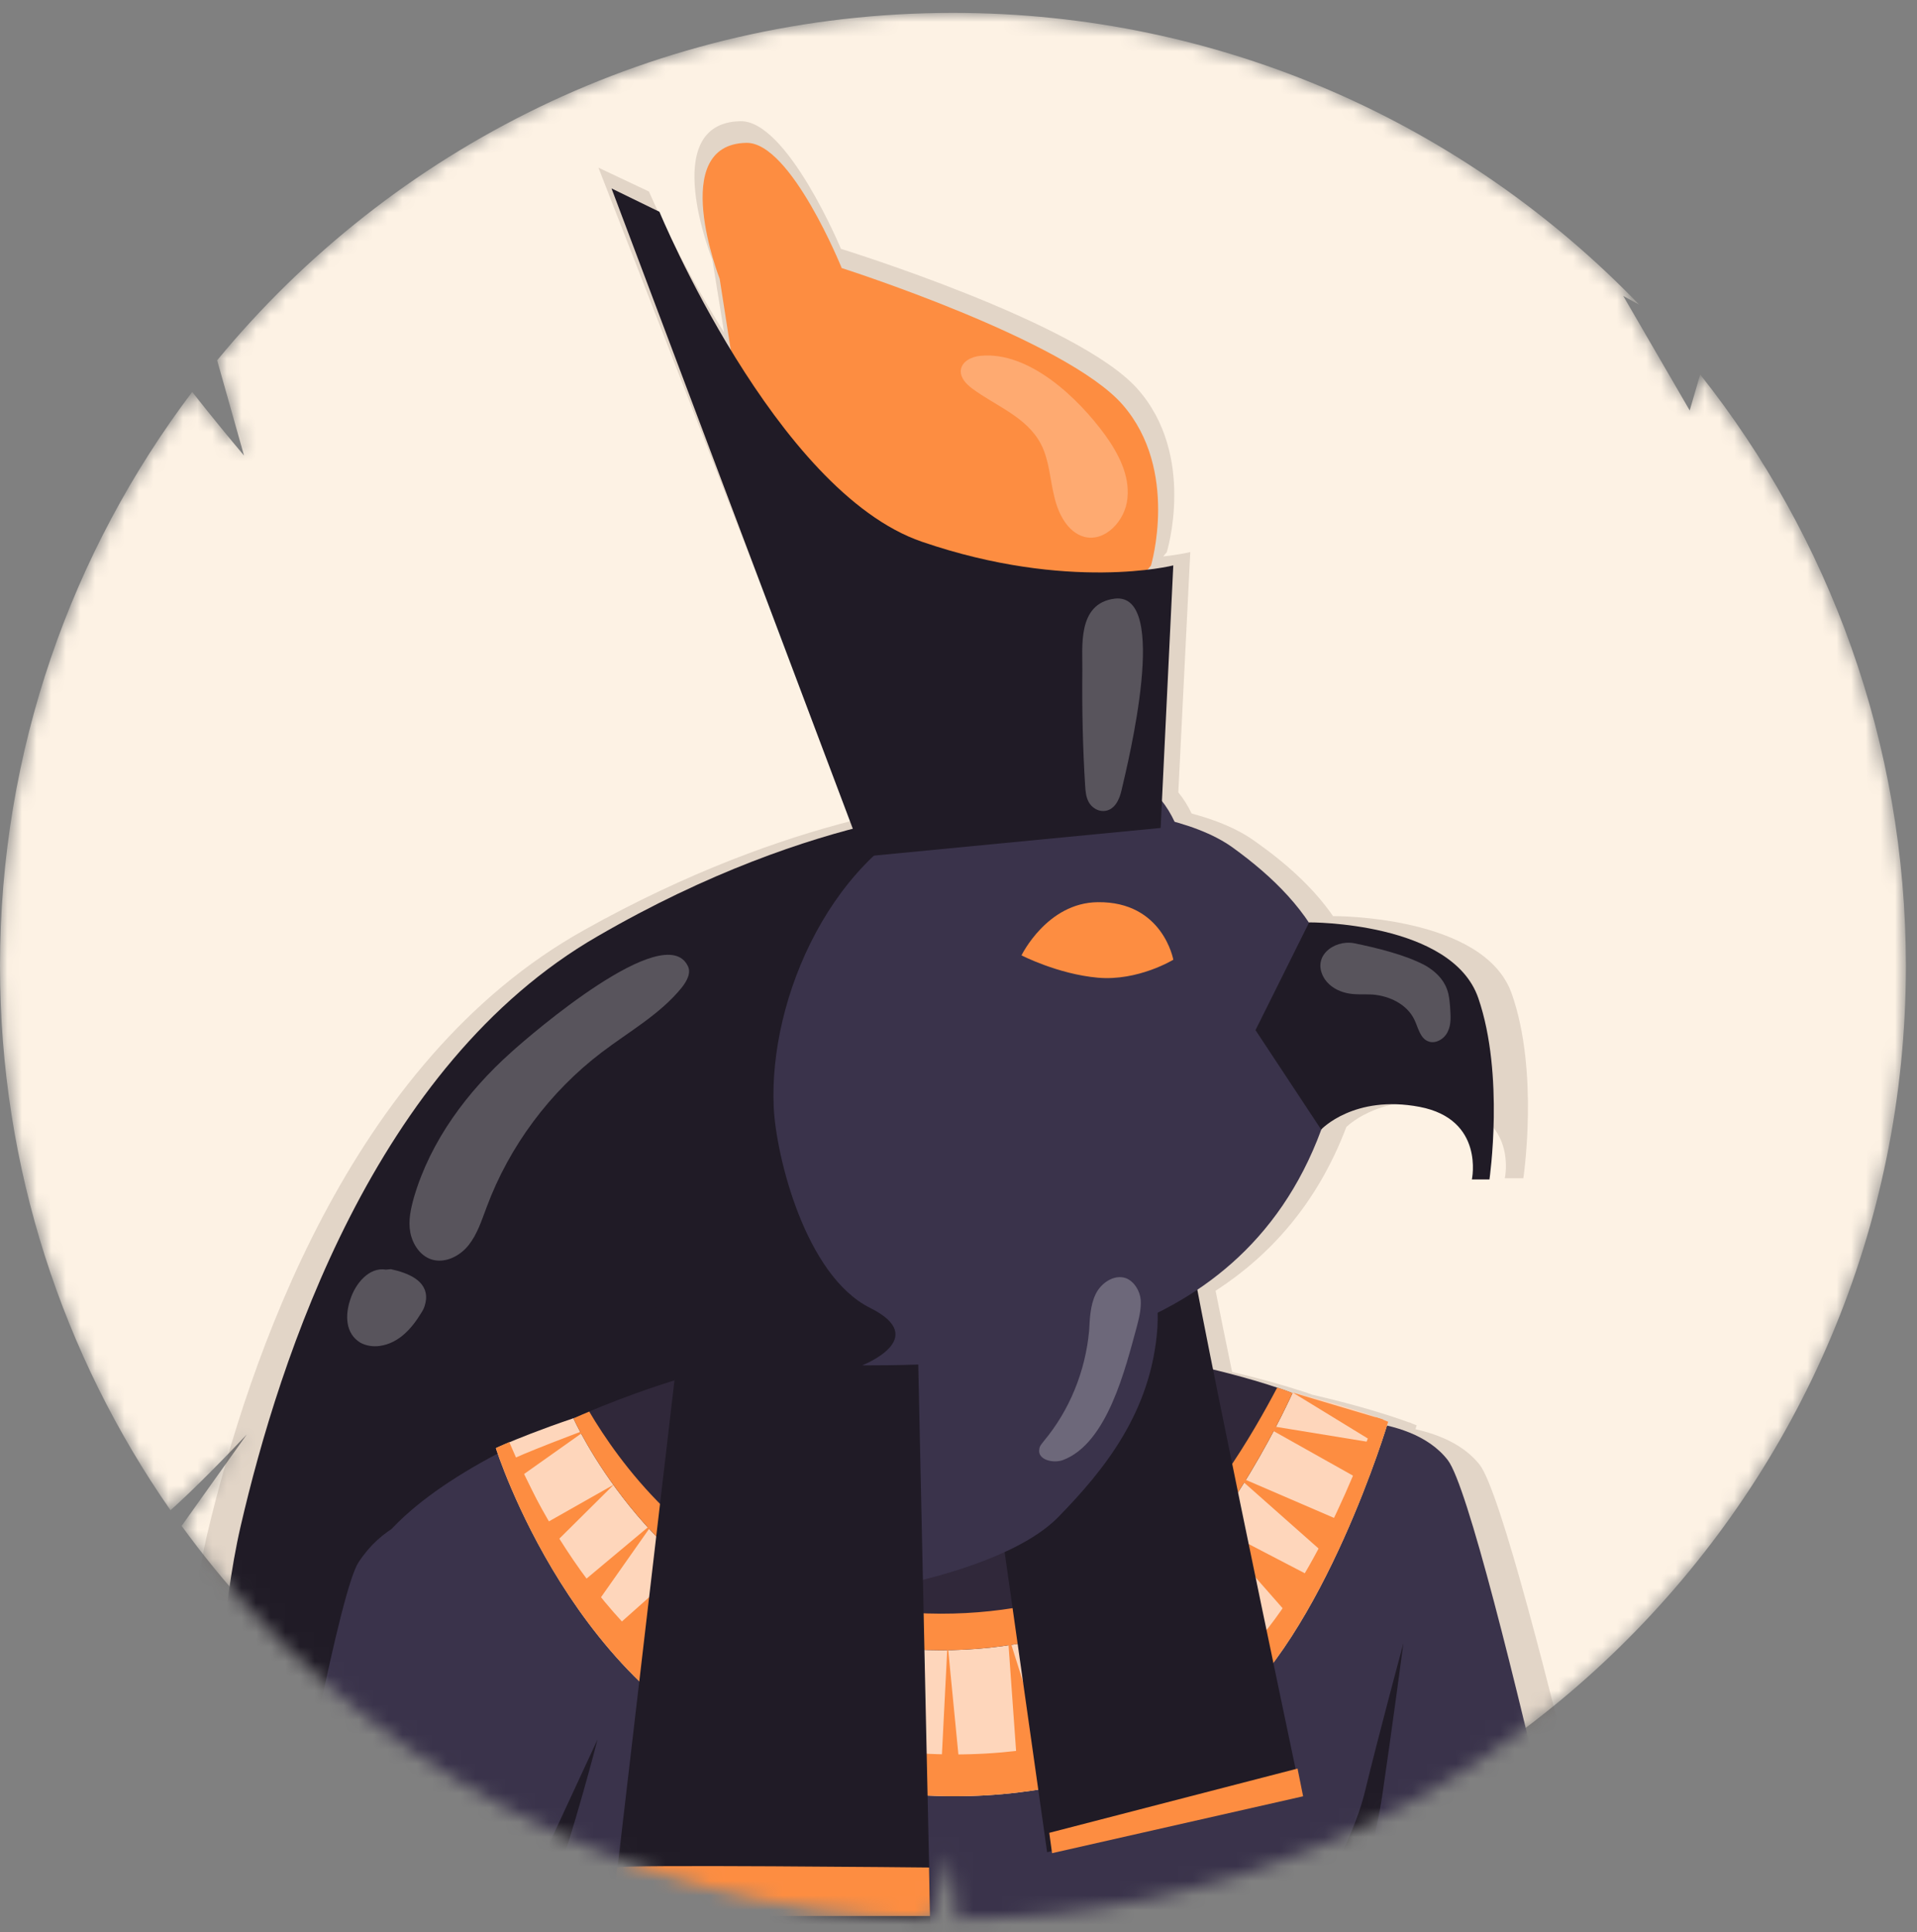 <svg width="131" height="132" viewBox="0 0 131 132" fill="none" xmlns="http://www.w3.org/2000/svg">
<rect x="0" y="0" width="131" height="132" fill="#808080" stroke="none"/>
<mask id="mask0_299_11981" style="mask-type:alpha" maskUnits="userSpaceOnUse" x="0" y="0" width="131" height="132">
<path fill-rule="evenodd" clip-rule="evenodd" d="M65.401 131.12C101.237 130.969 130.241 101.871 130.241 66C130.241 50.73 124.985 36.688 116.183 25.583L115.468 28.042L110.927 20.22L112.014 20.816C100.169 8.525 83.537 0.88 65.12 0.88C44.872 0.88 26.782 10.121 14.838 24.617L16.676 31.123C15.803 30.092 14.487 28.497 13.134 26.776C4.889 37.686 0 51.272 0 66C0 79.823 4.307 92.64 11.651 103.182C13.222 101.787 15.464 99.491 16.863 98.005L12.412 104.25C23.97 120.15 42.547 130.618 63.591 131.103L64.923 126.68L65.401 131.12Z" fill="#FDF3E7"/>
</mask>
<g mask="url(#mask0_299_11981)">
<path fill-rule="evenodd" clip-rule="evenodd" d="M65.401 131.12C101.237 130.969 130.241 101.871 130.241 66C130.241 50.73 124.985 36.688 116.183 25.583L115.468 28.042L110.927 20.22L112.014 20.816C100.169 8.525 83.537 0.88 65.12 0.88C44.872 0.88 26.782 10.121 14.838 24.617L16.676 31.123C15.803 30.092 14.487 28.497 13.134 26.776C4.889 37.686 0 51.272 0 66C0 79.823 4.307 92.64 11.651 103.182C13.222 101.787 15.464 99.491 16.863 98.005L12.412 104.25C23.97 120.15 42.547 130.618 63.591 131.103L64.923 126.68L65.401 131.12Z" fill="#FDF2E4"/>
<path fill-rule="evenodd" clip-rule="evenodd" d="M77.71 26.545C81.778 31.093 79.732 37.729 79.732 37.729L79.483 38.019C80.682 37.881 81.339 37.719 81.339 37.719L80.521 54.133C80.891 54.587 81.19 55.078 81.431 55.579C83.067 56.018 84.536 56.611 85.658 57.405C87.757 58.878 89.693 60.561 91.107 62.607L91.117 62.589C91.117 62.589 101.402 62.524 103.299 67.872C105.196 73.219 104.098 80.5 104.098 80.5H102.833C102.833 80.5 103.765 76.312 99.072 75.442C94.606 74.62 92.251 76.76 92.004 76.999L91.982 77.055C90.01 82.221 86.809 85.762 83.068 88.187C83.382 89.771 83.769 91.664 84.199 93.737C86.304 94.226 87.863 94.691 88.817 95.001L88.819 94.998C89.202 95.116 89.485 95.216 89.668 95.285C93.041 96.061 95.246 96.801 96.225 97.158L96.442 97.22L96.435 97.235L96.536 97.273C96.717 97.341 96.808 97.38 96.808 97.38L96.807 97.38L96.808 97.38C96.808 97.38 96.779 97.472 96.724 97.644C98.386 98.017 100.044 98.73 101.102 100.055C102.49 101.813 105.885 115.042 108.954 127.924L109.857 127.436L113.785 142.931L112.558 143.46L112.605 143.667L112.819 144.573L112.811 144.578C114.042 150.03 114.849 153.723 114.849 153.723L108.658 166.415C108.658 166.415 103.866 161.314 99.509 154.387L99.505 154.398L99.362 154.152C98.582 152.901 97.817 151.592 97.099 150.245L97.042 150.146L95.844 150.662L91.983 137.1L92.342 136.906L91.136 131.641C90.544 133.005 89.976 134.003 89.485 134.361C87.987 135.439 87.474 137.292 86.365 141.299C85.651 143.878 84.691 147.348 83.061 152.079C80.224 160.275 79.799 168.092 79.838 172.451C80.481 172.488 80.832 172.504 80.832 172.504L80.617 174.628L80.631 174.629L80.465 176.143L80.463 176.143L80.199 178.753L80.138 178.749L80.2 178.754C80.2 178.754 80.183 178.816 80.149 178.936C81.183 197.394 84.116 251.032 83.428 253.457C82.596 256.388 92.215 299.716 93.58 300.779C94.944 301.842 112.519 311.442 116.913 311.957C121.306 312.473 116.913 314.083 116.913 314.083H79.3C79.3 314.083 78.069 314.083 78.269 309.928C78.344 308.216 78.664 307.05 79.024 305.737C79.301 304.727 79.602 303.631 79.833 302.132C80.055 300.694 78.014 296.691 75.413 291.591C71.778 284.462 67.051 275.191 65.887 267.792C64.056 256.227 65.321 250.01 66.419 246.305C66.519 245.965 66.51 245.351 66.411 244.504L66.385 244.502L66.279 243.56C66.199 243.049 66.097 242.482 65.977 241.863C63.026 242.7 59.632 243.318 56.249 243.773L55.908 246.447C55.442 250.286 55.092 252.873 54.935 253.424C54.814 253.869 54.413 255.247 53.825 257.269L53.822 257.276L53.822 257.279L53.818 257.29L53.818 257.293L53.815 257.301L53.814 257.303L53.814 257.304L53.814 257.304L53.814 257.304C50.522 268.614 41.431 299.845 42.587 300.746C43.951 301.809 61.526 311.409 65.919 311.924C70.313 312.439 65.919 314.05 65.919 314.05H28.308C28.308 314.05 27.076 314.05 27.276 309.895C27.351 308.183 27.671 307.017 28.031 305.704C28.308 304.694 28.608 303.598 28.84 302.099C29.028 300.873 29.083 297.729 29.155 293.665C29.287 286.191 29.473 275.604 30.637 268.113C32.188 258.07 34.679 253.107 36.37 249.737L36.463 249.551C36.883 248.671 37.38 247.607 37.693 246.871C37.768 246.669 37.835 246.47 37.894 246.272C37.974 246.001 38.032 245.588 38.072 245.048L38.06 245.048L38.115 244.221C38.122 244.04 38.127 243.85 38.131 243.651C37.998 242.517 37.791 240.726 37.538 238.462L37.529 238.476C37.526 238.434 37.523 238.391 37.52 238.348C37.516 238.291 37.511 238.234 37.506 238.177C37.466 237.817 37.425 237.445 37.383 237.063L37.362 236.898L37.364 236.895C35.858 223.221 33.155 196.262 34.232 187.805C34.261 187.578 34.291 187.355 34.322 187.133L34.3 187.159C34.4 186.483 34.499 185.838 34.633 185.194L34.642 185.184C35.897 178.501 38.357 174.325 39.978 172.173L39.943 172.158L39.924 172.15L40.186 170.415L40.157 170.409L40.341 169.386L40.823 166.19L40.859 166.202C39.314 158.626 37.027 148.342 34.775 141.66L33.333 138.196L33.372 137.985L33.368 137.975L31.369 148.763L30.639 148.499V148.504H30.612C30.58 148.633 30.548 148.762 30.515 148.891L30.439 149.31C30.439 149.31 30.429 149.306 30.41 149.3C28.607 156.221 25.877 162.717 24.001 166.769H24.012C24.012 166.769 26.442 183.649 25.876 192.572C25.485 198.886 25.252 208.475 25.146 213.774C25.495 214.478 25.677 215.282 25.857 216.081C25.988 216.659 26.118 217.233 26.31 217.764C26.373 217.944 26.436 218.123 26.499 218.302L26.499 218.303C27.169 220.199 27.81 222.018 27.841 224.078C27.855 225.553 27.578 227.028 27.301 228.5C26.936 230.437 26.573 232.368 26.876 234.29C27.009 234.999 27.142 235.901 26.576 236.352C26.226 236.64 25.811 236.553 25.434 236.299C24.084 238.485 20.361 242.535 18.456 244.533C19.754 244.92 22.35 245.338 24.613 245.403C27.706 245.497 30.862 244.267 30.937 244.213L30.305 247.529L30.238 247.819L29.606 251.137C29.606 251.137 27.076 248.785 24.114 247.787C21.318 246.852 17.79 246.24 17.191 246.53L17.158 246.768C16.684 250.184 15.198 260.905 15.393 263.861C15.626 267.405 17.49 270.755 17.49 270.755L12.032 269.756L10.867 269.563L5.408 268.564C5.408 268.564 8.404 266.052 9.935 262.863C11.235 260.156 13.87 249.487 14.674 246.233L14.728 246.015C13.995 245.564 10.7 244.952 7.904 244.855C4.776 244.758 1.547 246.047 1.547 246.047L2.179 242.761L2.246 242.471L2.878 239.153C2.878 239.153 5.408 241.473 8.304 242.471C10.401 243.18 12.864 243.695 14.262 243.792C13.197 241.183 11.066 235.706 10.767 233.323C10.553 231.594 10.971 229.402 11.826 227.632C11.627 225.263 12.161 222.725 12.829 220.374C13.46 218.253 14.158 216.131 15.119 214.138C14.179 209.633 13.026 203.797 12.329 199.144C10.998 190.253 10.732 166.769 10.732 166.769H10.736L10.732 166.767C10.732 166.767 12.624 155.543 14.941 142.821L12.131 141.805L13.138 138.618L12.232 138.647C12.232 138.647 11.4 116.355 14.196 104.662C16.991 92.968 23.848 72.513 39.892 63.557C47.07 59.527 53.432 57.298 58.267 56.065L40.896 11.456L44.344 13.083C44.344 13.083 46.284 17.622 49.48 22.712L48.682 17.753C48.682 17.753 44.903 8.374 50.608 8.28C53.809 8.233 57.468 17.002 57.468 17.002C57.468 17.002 73.642 21.996 77.71 26.545ZM30.938 244.211L30.937 244.213C30.939 244.211 30.939 244.211 30.938 244.211ZM23.381 235.032C22.141 239.191 18.173 242.609 16.734 243.849L16.733 243.85C16.594 243.969 16.479 244.069 16.392 244.146C16.351 244.068 16.299 243.972 16.238 243.86C15.311 242.147 12.309 236.6 13.496 231.829C13.539 231.848 13.583 231.863 13.628 231.874C13.795 231.922 13.978 231.906 14.161 231.89C14.344 231.874 14.527 231.858 14.693 231.906C14.99 231.985 15.2 232.254 15.41 232.525L15.411 232.525L15.411 232.525C15.46 232.588 15.509 232.651 15.559 232.712C16.59 234 18.388 234.483 19.919 233.903C20.697 234.97 22.138 235.426 23.381 235.032ZM141.842 307.029C140.311 304.967 139.645 302.164 140.111 299.555C140.415 297.847 141.351 296.163 142.571 294.949C142.561 294.939 142.552 294.927 142.543 294.916C142.21 294.53 142.077 294.046 142.01 293.563C141.577 290.825 142.676 287.861 144.873 286.057L151.097 286.283C152.861 289.118 152.894 292.919 151.163 295.85C151.064 296.044 150.93 296.237 150.697 296.334C150.581 296.379 150.448 296.392 150.311 296.385C151.086 298.275 151.024 300.491 150.629 302.519C150.197 304.709 149.165 307.061 147.201 307.673C148.233 306.288 148.566 304.323 148.066 302.647C147.833 301.907 147.434 301.166 146.768 300.843C146.202 300.554 145.503 300.682 144.904 300.94C142.774 301.874 141.642 304.548 141.842 307.029Z" fill="#4D3423" fill-opacity="0.15"/>
<path d="M78.653 38.639C78.653 38.639 80.595 32.132 76.734 27.672C72.872 23.211 57.519 18.314 57.519 18.314C57.519 18.314 54.046 9.714 51.007 9.76C45.593 9.852 49.18 19.049 49.18 19.049L50.391 26.821L59.37 40.846L75.066 42.962L78.653 38.639Z" fill="#FD8D41"/>
<path d="M89.491 97.105C89.491 97.105 96.252 96.284 98.938 99.758C101.592 103.233 111.986 152.388 111.986 152.388L106.11 164.834C106.11 164.834 94.42 151.977 91.482 139.499C88.701 127.684 84.025 104.307 84.025 104.307L89.491 97.105Z" fill="#3A334B"/>
<path d="M46.206 136.529L14.58 137.603C14.58 137.603 13.79 115.743 16.444 104.276C19.098 92.808 25.606 72.749 40.835 63.967C56.032 55.153 67.374 55.121 67.374 55.121V123.482L46.206 136.529Z" fill="#201B26"/>
<path d="M52.273 92.587C52.273 92.587 30.63 97.8 25.322 106.298C22.037 111.542 30.82 127.621 34.864 137.477C38.908 147.333 43.552 174.248 43.552 174.248H78.907C78.907 174.248 77.738 162.939 81.813 150.777C85.763 138.93 85.573 135.139 87.911 133.402C90.217 131.664 94.293 114.574 94.293 114.574C94.293 114.574 95.746 99.379 89.554 97.073C80.202 93.63 52.273 92.587 52.273 92.587Z" fill="#3A334B"/>
<path d="M32.651 144.425C34.167 136.591 36.569 122.691 40.929 115.204C43.204 111.287 48.101 109.77 48.101 109.77C48.101 109.77 30.692 97.292 24.5 106.738C22.099 110.402 13.157 165.18 13.157 165.18L23.773 169.35C23.773 169.35 30.187 156.998 32.651 144.425Z" fill="#3A334B"/>
<path d="M33.885 98.936C33.885 98.936 39.287 116.153 52.999 120.702C66.711 125.282 78.623 121.176 83.551 117.29C90.502 111.793 94.862 97.135 94.862 97.135C94.862 97.135 84.215 92.555 64.405 92.555C47.565 92.586 33.885 98.936 33.885 98.936Z" fill="#FED6BB"/>
<path d="M83.551 114.446C78.654 118.331 66.711 122.407 52.999 117.858C42.51 114.351 36.886 103.452 34.801 98.524C34.201 98.777 33.885 98.935 33.885 98.935C33.885 98.935 39.287 116.152 52.999 120.701C66.711 125.281 78.623 121.175 83.551 117.289C90.502 111.792 94.862 97.134 94.862 97.134C94.862 97.134 94.578 97.008 94.009 96.819C92.429 101.273 88.701 110.371 83.551 114.446Z" fill="#FD8D41"/>
<path d="M39.192 96.916C39.192 96.916 44.216 108.099 54.832 111.321C65.447 114.543 74.705 111.669 78.528 108.92C83.93 105.035 88.322 95.179 88.322 95.179C88.322 95.179 79.001 91.419 63.678 91.419C50.63 91.419 39.192 96.916 39.192 96.916Z" fill="#30283A"/>
<path d="M78.528 106.423C74.736 109.172 65.479 112.046 54.832 108.824C47.028 106.455 42.257 99.821 40.267 96.441C39.572 96.725 39.192 96.915 39.192 96.915C39.192 96.915 44.216 108.098 54.832 111.32C65.447 114.542 74.705 111.667 78.528 108.919C83.93 105.033 88.322 95.177 88.322 95.177C88.322 95.177 87.974 95.019 87.279 94.798C85.636 97.926 82.319 103.643 78.528 106.423Z" fill="#FD8D41"/>
<path d="M34.706 99.853C35.243 99.475 40.14 97.642 40.14 97.642L35.812 100.706L37.423 103.992L41.941 101.433L37.897 105.445L39.635 108.225L44.658 104.023L40.614 109.773L42.068 111.163L47.249 106.551L44.09 113.722L46.396 115.238C46.396 115.238 52.336 110.31 52.209 110.31C52.083 110.31 49.777 118.681 49.777 118.681L57.517 120.703L64.31 120.987L64.752 112.268L65.574 120.703L69.492 120.419L68.86 111.574L71.45 119.787L75.747 118.808L73.567 110.594L77.959 117.828L80.518 116.344L76.663 108.92L82.824 114.985L85.447 113.437L80.139 105.982C80.139 105.982 86.995 112.174 86.995 111.984C86.995 111.763 87.974 110.247 87.974 110.247L82.508 104.023L89.491 107.656L90.565 106.203L84.499 100.833L91.829 103.992L92.935 101.086L86.237 97.326L93.977 98.59L88.353 95.147L94.514 96.979L89.049 109.173L82.793 116.407L78.022 119.408L69.871 120.956L61.561 121.714L52.273 120.387L46.459 116.186L41.657 111.036L36.444 103.171L34.706 99.853Z" fill="#FD8D41"/>
<path d="M81.035 83.426C80.688 83.678 88.776 121.997 88.776 121.997L71.557 126.546L66.691 92.176L81.035 83.426Z" fill="#201B26"/>
<path d="M61.32 108.326C61.32 108.326 69.147 106.889 72.307 103.658C75.467 100.426 78.698 96.439 79.093 90.694C79.452 84.948 75 70.225 75 70.225L81.211 60.996C81.211 60.996 81.642 52.952 74.856 52.413C68.07 51.875 61.32 53.024 59.059 60.242C55.36 72.056 68.322 77.587 66.239 82.973C62.254 93.279 61.32 95.47 61.32 95.47V108.326Z" fill="#3A334B"/>
<path d="M62.256 70.411L63.741 138.994H40.866L46.111 94.136L41.656 77.33L62.256 70.411Z" fill="#201B26"/>
<path d="M89.458 130.652C89.711 130.02 92.365 126.166 93.281 122.375C94.197 118.585 95.903 112.266 95.903 112.266C95.903 112.266 95.113 118.237 94.45 122.723C93.786 127.209 90.88 137.065 90.88 137.065L89.458 130.652Z" fill="#201B26"/>
<path opacity="0.25" d="M34.928 71.895C31.927 74.581 29.431 77.929 28.294 81.783C28.072 82.573 27.883 83.394 28.041 84.216C28.199 85.005 28.704 85.795 29.494 86.048C30.41 86.332 31.421 85.827 32.022 85.069C32.622 84.31 32.906 83.394 33.254 82.478C34.802 78.308 37.582 74.581 41.121 71.895C42.985 70.474 45.102 69.305 46.587 67.473C46.934 67.031 47.25 66.462 46.997 65.988C45.418 62.797 36.287 70.663 34.928 71.895Z" fill="white"/>
<path opacity="0.25" d="M23.933 88.796C24.28 87.69 25.228 86.553 26.365 86.742L26.713 86.711C27.85 86.963 29.209 87.469 29.114 88.764C29.082 89.08 28.988 89.396 28.798 89.68C28.166 90.723 27.282 91.765 25.954 91.955C25.512 92.018 25.038 91.955 24.628 91.734C23.585 91.102 23.585 89.838 23.933 88.796Z" fill="white"/>
<path d="M63.488 127.59C63.488 127.59 42.193 127.369 42.161 127.59C42.13 127.811 41.782 130.907 41.782 130.907H63.551L63.488 127.59Z" fill="#FD8D41"/>
<path d="M65.005 55.122C65.005 55.122 78.875 53.985 84.278 57.934C89.68 61.851 93.946 67.284 90.281 77.204C84.518 92.801 67.693 93.284 58.91 93.284C58.91 93.284 63.647 91.451 59.476 89.366C55.021 87.155 53.031 78.973 52.873 75.656C52.525 68.201 56.854 58.123 65.005 55.122Z" fill="#3A334B"/>
<path d="M88.669 120.829L71.703 125.22L71.893 126.61L89.049 122.724L88.669 120.829Z" fill="#FD8D41"/>
<path d="M89.461 63.018C89.461 63.018 99.224 62.955 101.024 68.199C102.825 73.443 101.783 80.582 101.783 80.582H100.582C100.582 80.582 101.467 76.476 97.012 75.623C92.525 74.77 90.282 77.171 90.282 77.171L85.796 70.379L89.461 63.018Z" fill="#201B26"/>
<path d="M81.15 62.068C80.423 60.773 79.096 59.92 77.706 59.383C72.904 57.487 67.217 58.877 63.236 62.131C59.192 65.448 56.791 70.787 57.359 75.967C57.928 81.148 61.656 85.981 66.68 87.435C64.689 85.666 63.52 82.823 64.152 80.201C64.752 77.579 67.311 75.462 69.965 75.683C72.651 75.904 74.863 78.811 74.073 81.369C75.905 80.264 76.948 78.147 77.137 75.999C77.327 73.882 76.695 71.734 75.716 69.839C76.284 70.945 80.044 67.312 80.36 66.901C81.403 65.448 82.129 63.805 81.15 62.068Z" fill="#3A334B"/>
<path d="M75.017 61.638C71.55 61.673 69.805 65.271 69.805 65.271C69.805 65.271 72.288 66.552 75.017 66.797C77.771 67.043 80.18 65.569 80.18 65.569C80.18 65.569 79.467 61.585 75.017 61.638Z" fill="#FD8D41"/>
<path opacity="0.25" d="M97.389 65.956C98.052 66.335 98.621 66.872 98.874 67.567C99.032 67.978 99.063 68.42 99.095 68.831C99.126 69.368 99.19 69.968 98.937 70.474C98.716 70.979 98.084 71.358 97.578 71.137C97.041 70.916 96.915 70.221 96.662 69.684C96.156 68.61 94.956 68.041 93.787 67.946C93.218 67.915 92.618 67.978 92.049 67.852C91.449 67.725 90.88 67.409 90.533 66.904C89.553 65.388 91.133 64.187 92.523 64.44C94.071 64.756 96.03 65.23 97.389 65.956Z" fill="white"/>
<path d="M80.178 38.629L79.313 56.566L58.996 58.526L41.789 12.874L45.062 14.469C45.062 14.469 52.965 33.569 62.994 37.01C73.024 40.452 80.178 38.629 80.178 38.629Z" fill="#201B26"/>
<path opacity="0.25" d="M75.551 29.763C76.434 31 77.204 32.479 77.046 34.031C76.91 35.583 75.505 37.062 74.079 36.674C72.969 36.359 72.312 35.122 72.041 33.91C71.746 32.722 71.701 31.436 71.135 30.345C70.161 28.478 68.055 27.751 66.424 26.538C66.039 26.247 65.632 25.835 65.654 25.326C65.7 24.696 66.402 24.356 67.013 24.308C70.319 23.992 73.671 27.169 75.551 29.763Z" fill="white"/>
<path opacity="0.25" d="M76.638 54.002C76.501 54.612 76.174 55.364 75.437 55.41C75 55.434 74.591 55.152 74.4 54.8C74.209 54.448 74.181 54.072 74.154 53.673C73.99 51.066 73.936 48.436 73.963 45.806C73.99 44.257 73.581 41.227 76.174 40.899C79.968 40.453 77.075 52.123 76.638 54.002Z" fill="white"/>
<path d="M36.032 129.201L19.381 124.683L14.484 140.699L32.746 147.523L36.032 129.201Z" fill="#EABB68"/>
<path d="M107.247 126.61L90.281 136.087L93.946 149.386L110.976 141.805L107.247 126.61Z" fill="#EABB68"/>
<path d="M106.552 128.251C106.647 128.409 107.626 132.168 107.626 132.168L106.805 132.611L105.446 128.851L106.552 128.251Z" fill="#C9522D"/>
<path d="M104.089 129.547C104.184 129.704 105.163 133.464 105.163 133.464L104.342 133.906L102.983 130.147L104.089 129.547Z" fill="#C9522D"/>
<path d="M101.244 130.907C101.338 131.065 102.318 134.824 102.318 134.824L101.496 135.267L100.138 131.507L101.244 130.907Z" fill="#C9522D"/>
<path d="M35.116 130.02L34.105 134.253H32.873L33.979 129.704L35.116 130.02Z" fill="#C9522D"/>
<path d="M32.337 129.201L31.041 133.75L29.746 133.434L31.041 128.885L32.337 129.201Z" fill="#C9522D"/>
<path d="M28.514 128.189L27.503 132.391H26.27L27.408 127.874L28.514 128.189Z" fill="#C9522D"/>
<path d="M25.323 127.368L24.028 131.885L22.732 131.569L24.028 127.02L25.323 127.368Z" fill="#C9522D"/>
<path d="M21.816 126.388L20.521 130.905L19.226 130.621L20.521 126.041L21.816 126.388Z" fill="#C9522D"/>
<path d="M36.032 129.199L40.834 118.838C40.834 118.838 39.286 124.903 37.58 129.705L36.443 141.709L34.61 137.16L36.032 129.199Z" fill="#201B26"/>
<path opacity="0.26" d="M77.676 90.674C77.83 90.083 77.994 89.453 77.952 88.81C77.899 88.207 77.523 87.562 76.955 87.33C76.151 87.036 75.239 87.641 74.867 88.427C74.494 89.214 74.475 90.093 74.426 90.922C74.17 93.676 73.098 96.343 71.334 98.451C71.204 98.628 71.035 98.794 71.023 99.001C70.877 99.721 71.937 99.997 72.628 99.756C75.691 98.618 76.918 93.424 77.676 90.674Z" fill="white"/>
</g>
</svg>

